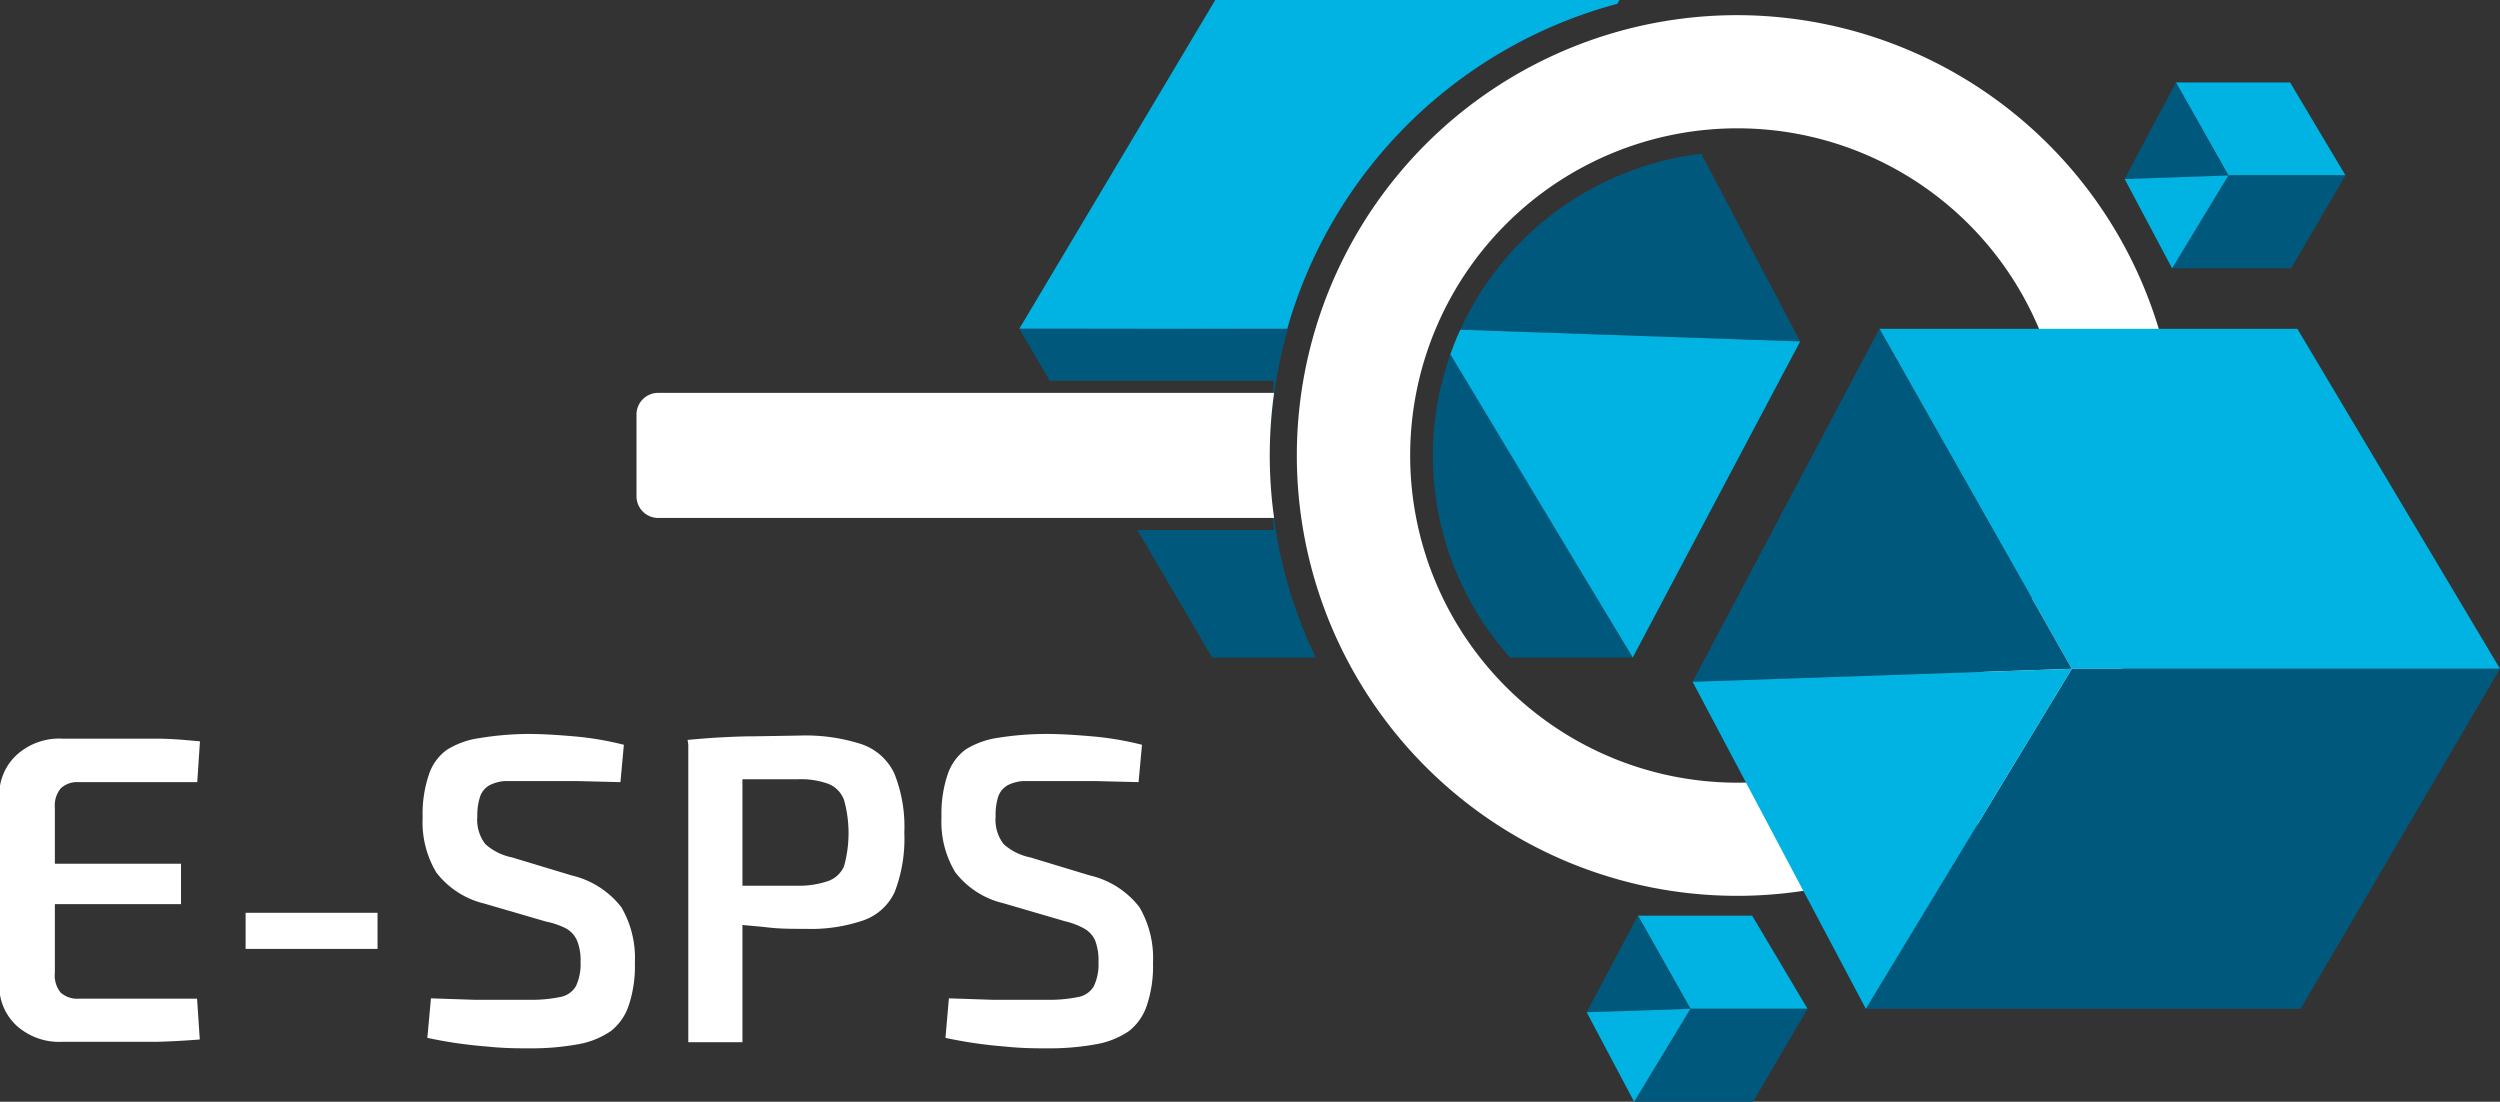 <svg xmlns="http://www.w3.org/2000/svg" viewBox="0 0 138.53 61.05"><rect x="0" y="0" width="138.53" height="61.05" fill="#333333" stroke="none"/><defs><style>.cls-1{fill:#00b3e2;}.cls-2{fill:#00597c;}.cls-3{fill:#fff;}</style></defs><g id="Calque_2" data-name="Calque 2"><g id="Calque_1-2" data-name="Calque 1"><polygon class="cls-1" points="129.97 9.72 123.48 9.72 120.57 4.57 126.9 4.57 129.97 9.72"/><polygon class="cls-2" points="120.36 14.87 123.48 9.72 129.97 9.72 126.95 14.87 120.36 14.87"/><polygon class="cls-2" points="120.57 4.57 123.48 9.72 117.73 9.92 120.57 4.57"/><polygon class="cls-1" points="120.36 14.87 123.48 9.72 117.73 9.92 120.36 14.87"/><polygon class="cls-1" points="100.16 55.9 93.67 55.9 90.76 50.74 97.09 50.74 100.16 55.9"/><polygon class="cls-2" points="90.55 61.05 93.67 55.9 100.16 55.9 97.14 61.05 90.55 61.05"/><polygon class="cls-2" points="90.76 50.74 93.67 55.9 87.92 56.09 90.76 50.74"/><polygon class="cls-1" points="90.55 61.05 93.67 55.9 87.92 56.09 90.55 61.05"/><path class="cls-1" d="M91.35.21,91.47,0H69.07L58.21,18.22H73.06A26,26,0,0,1,91.35.21Z" transform="translate(-1.73)"/><path class="cls-2" d="M82.65,18.27l18.83.65L96,8.52A16.86,16.86,0,0,0,82.65,18.27Z" transform="translate(-1.73)"/><path class="cls-1" d="M82.07,19.72,92.2,36.44l9.28-17.52-18.83-.65A14.13,14.13,0,0,0,82.07,19.72Z" transform="translate(-1.73)"/><path class="cls-2" d="M58.21,18.22,59.9,21.1H72.33a35.28,35.28,0,0,0-.24,4.14,25.82,25.82,0,0,1,1-7Z" transform="translate(-1.73)"/><path class="cls-2" d="M72.09,25.24a35.11,35.11,0,0,0,.24,4.13H64.75l4.15,7.07h5.74A25.78,25.78,0,0,1,72.09,25.24Z" transform="translate(-1.73)"/><path class="cls-3" d="M98,.84a24.4,24.4,0,1,0,24.39,24.4A24.43,24.43,0,0,0,98,.84Zm0,42.53a18.13,18.13,0,1,1,18.13-18.13A18.13,18.13,0,0,1,98,43.37Z" transform="translate(-1.73)"/><polygon class="cls-1" points="138.53 37.06 114.8 37.06 104.14 18.22 127.3 18.22 138.53 37.06"/><polygon class="cls-2" points="103.39 55.9 114.8 37.06 138.53 37.06 127.48 55.9 103.39 55.9"/><polygon class="cls-2" points="104.14 18.22 114.8 37.06 93.79 37.78 104.14 18.22"/><polygon class="cls-1" points="103.39 55.9 114.8 37.06 93.79 37.78 103.39 55.9"/><path class="cls-2" d="M82.1,19.63a16.77,16.77,0,0,0,3.31,16.81H92.2Z" transform="translate(-1.73)"/><path class="cls-3" d="M72.09,25.24a24.87,24.87,0,0,1,.24-3.47H38.19A1.2,1.2,0,0,0,37,23V27.5a1.2,1.2,0,0,0,1.2,1.2H72.33A24.72,24.72,0,0,1,72.09,25.24Z" transform="translate(-1.73)"/><path class="cls-3" d="M5.18,40.93H7.77c.88,0,1.75,0,2.61,0s1.67.08,2.43.15l-.15,2.26H6.1a1.34,1.34,0,0,0-1,.34,1.49,1.49,0,0,0-.33,1.07v9.14A1.51,1.51,0,0,0,5.09,55a1.38,1.38,0,0,0,1,.34h6.56l.15,2.26c-.76.06-1.57.11-2.43.13l-2.61,0H5.18a3.54,3.54,0,0,1-2.49-.86,3,3,0,0,1-1-2.32V44.12a3,3,0,0,1,1-2.32A3.5,3.5,0,0,1,5.18,40.93Zm-3,6.93h9.58V50.1H2.16Z" transform="translate(-1.73)"/><path class="cls-3" d="M22.65,50.58v2H15.34v-2Z" transform="translate(-1.73)"/><path class="cls-3" d="M31,40.67c.83,0,1.7.06,2.62.14a17.05,17.05,0,0,1,2.68.46l-.19,2.07-2.42-.06c-.92,0-1.8,0-2.64,0-.52,0-1,0-1.32,0a2.14,2.14,0,0,0-.89.24,1.15,1.15,0,0,0-.5.6,3.26,3.26,0,0,0-.16,1.11,2.19,2.19,0,0,0,.45,1.55,3.15,3.15,0,0,0,1.47.73l3.31,1a4.9,4.9,0,0,1,2.75,1.76,5.59,5.59,0,0,1,.75,3.08,6.85,6.85,0,0,1-.34,2.36,3,3,0,0,1-1,1.43,4.63,4.63,0,0,1-1.84.73,14.57,14.57,0,0,1-2.75.22c-.55,0-1.31,0-2.27-.1a24.77,24.77,0,0,1-3.3-.48l.2-2.19,2.4.08c.65,0,1.21,0,1.68,0H31a7.92,7.92,0,0,0,1.75-.15,1.26,1.26,0,0,0,.89-.6,2.84,2.84,0,0,0,.26-1.34,2.9,2.9,0,0,0-.19-1.18,1.42,1.42,0,0,0-.59-.67A4.2,4.2,0,0,0,32,51.07l-3.43-1a4.75,4.75,0,0,1-2.66-1.72,5.42,5.42,0,0,1-.76-3.06,6.75,6.75,0,0,1,.34-2.35,2.75,2.75,0,0,1,1-1.39,4.59,4.59,0,0,1,1.81-.65A16.93,16.93,0,0,1,31,40.67Z" transform="translate(-1.73)"/><path class="cls-3" d="M46,40.76a10.09,10.09,0,0,1,3.48.48,3.11,3.11,0,0,1,1.81,1.63,7.9,7.9,0,0,1,.55,3.27,8.24,8.24,0,0,1-.53,3.28A3,3,0,0,1,49.57,51a9,9,0,0,1-3.2.47c-.73,0-1.43,0-2.1-.08s-1.3-.11-1.87-.19-1.07-.17-1.47-.26a4.46,4.46,0,0,1-.85-.23l.07-1.63h5.79a4.93,4.93,0,0,0,1.68-.26A1.52,1.52,0,0,0,48.5,48a6.86,6.86,0,0,0,0-3.67,1.53,1.53,0,0,0-.88-.9,4.51,4.51,0,0,0-1.68-.25c-1.43,0-2.65,0-3.67,0s-1.72,0-2.09.07L39.83,41c.65-.06,1.26-.11,1.84-.14s1.2-.06,1.87-.06ZM42.87,41V57.75h-3V41Z" transform="translate(-1.73)"/><path class="cls-3" d="M59.72,40.67c.82,0,1.69.06,2.61.14a17.05,17.05,0,0,1,2.68.46l-.19,2.07-2.42-.06c-.91,0-1.79,0-2.64,0-.51,0-1,0-1.32,0a2.18,2.18,0,0,0-.89.24,1.2,1.2,0,0,0-.5.6,3.3,3.3,0,0,0-.15,1.11,2.19,2.19,0,0,0,.45,1.55,3.15,3.15,0,0,0,1.47.73l3.3,1a4.86,4.86,0,0,1,2.75,1.76,5.59,5.59,0,0,1,.75,3.08,6.85,6.85,0,0,1-.34,2.36,3,3,0,0,1-1,1.43,4.68,4.68,0,0,1-1.85.73,14.5,14.5,0,0,1-2.75.22c-.55,0-1.31,0-2.27-.1a24.64,24.64,0,0,1-3.29-.48l.19-2.19,2.41.08c.65,0,1.2,0,1.67,0h1.32a8,8,0,0,0,1.75-.15,1.26,1.26,0,0,0,.88-.6,2.84,2.84,0,0,0,.26-1.34,3.11,3.11,0,0,0-.18-1.18,1.39,1.39,0,0,0-.6-.67,4.06,4.06,0,0,0-1.07-.41l-3.42-1a4.74,4.74,0,0,1-2.67-1.72,5.42,5.42,0,0,1-.76-3.06,6.75,6.75,0,0,1,.34-2.35,2.81,2.81,0,0,1,1-1.39,4.65,4.65,0,0,1,1.81-.65A17,17,0,0,1,59.72,40.67Z" transform="translate(-1.73)"/></g></g></svg>